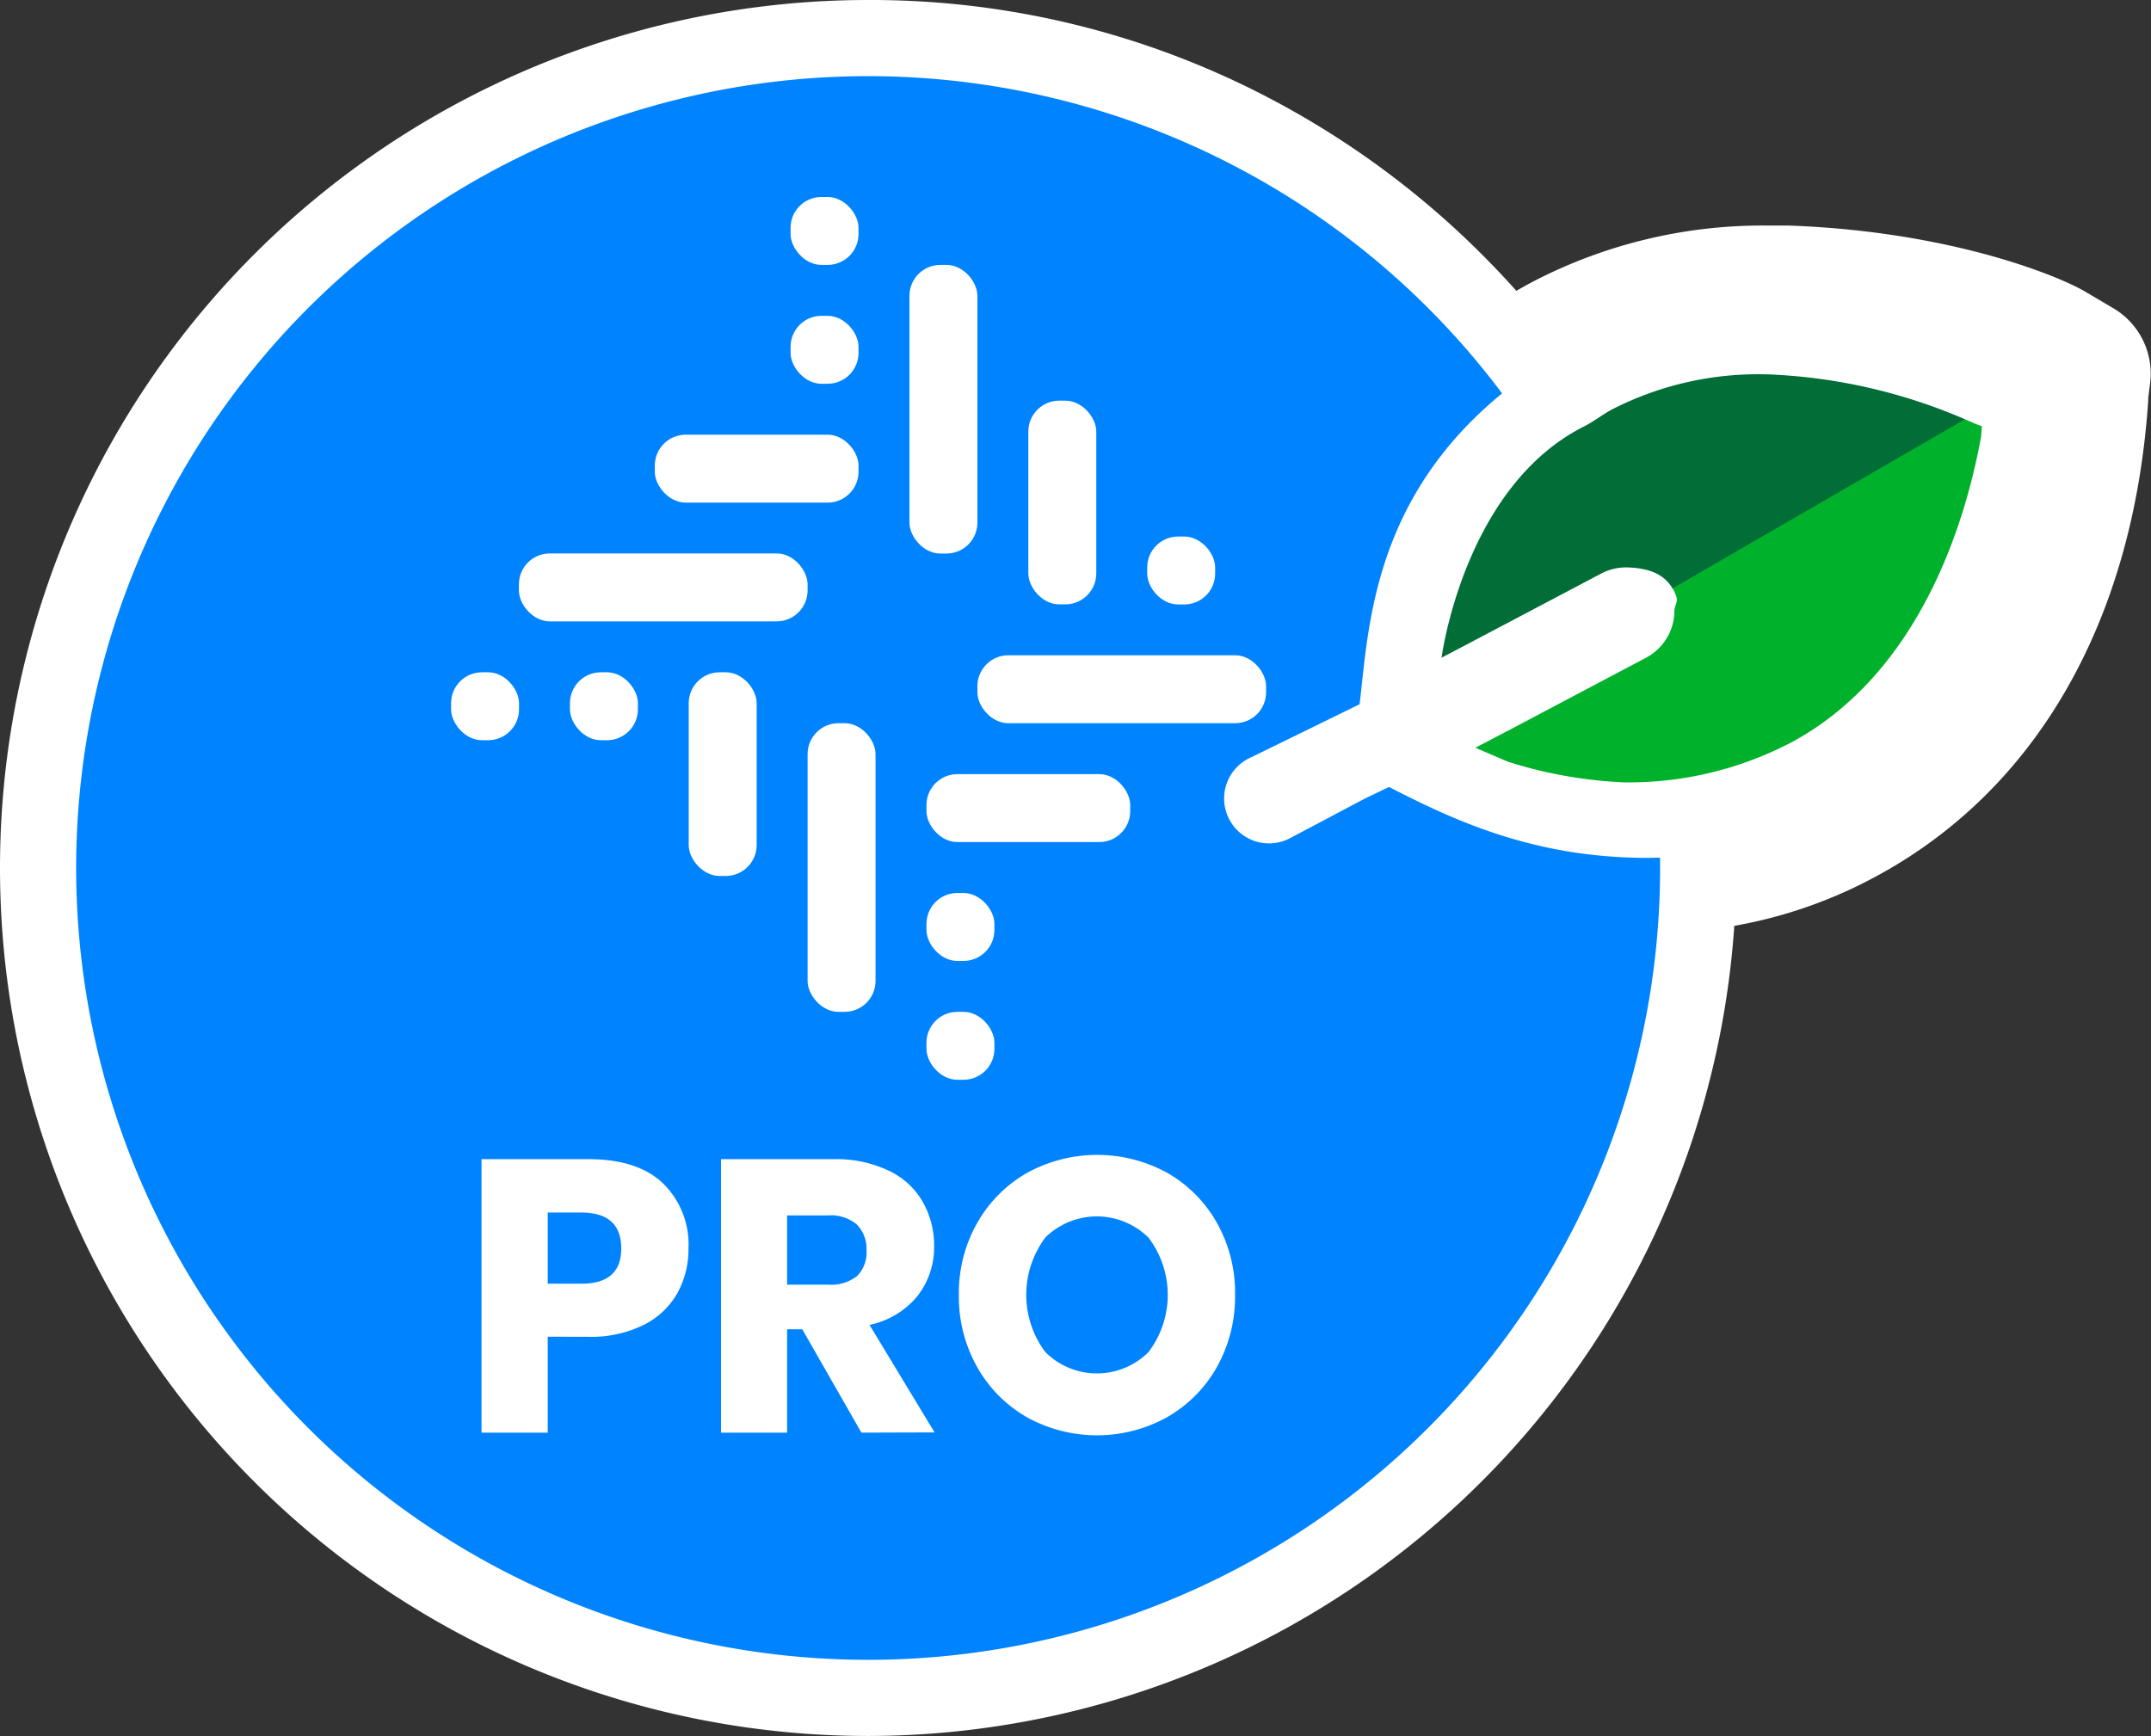 <svg id="Layer_1" data-name="Layer 1" xmlns="http://www.w3.org/2000/svg" viewBox="0 0 185.83 150"><rect x="0" y="0" width="185.83" height="150" fill="#333333" stroke="none"/><defs><style>.cls-1{fill:#fff;}.cls-2{fill:#0083ff;}.cls-3{fill:#006e36;}.cls-4{fill:#00b22b;}</style></defs><path class="cls-1" d="M75,150A75,75,0,0,1,75,0a74.07,74.07,0,0,1,34.1,8.19A75.62,75.62,0,0,1,131,25.13c.44-.25.88-.5,1.33-.74a43,43,0,0,1,20.4-4.9c.6,0,1.21,0,1.81,0,13.74.49,23,4.23,25.47,5.63l2.56,1.51a6.57,6.57,0,0,1,3.18,6.51l-.16,1.26,0,.2c-1.28,19.17-9.74,33.84-23.82,41.29-.85.45-1.64.84-2.43,1.19A40.49,40.49,0,0,1,149.83,80,75.1,75.1,0,0,1,75,150Z"/><path class="cls-2" d="M143.42,75A68.42,68.42,0,1,1,75,6.58,68.42,68.42,0,0,1,143.42,75"/><rect class="cls-1" x="68.3" y="17.02" width="5.87" height="5.87" rx="2.67"/><rect class="cls-1" x="68.3" y="27.29" width="5.87" height="5.87" rx="2.67"/><rect class="cls-1" x="38.97" y="58.09" width="5.87" height="5.87" rx="2.67"/><rect class="cls-1" x="49.24" y="58.09" width="5.87" height="5.87" rx="2.67"/><rect class="cls-1" x="56.57" y="37.56" width="17.6" height="5.87" rx="2.67"/><rect class="cls-1" x="59.5" y="58.09" width="5.87" height="17.6" rx="2.67"/><rect class="cls-1" x="84.44" y="56.62" width="24.94" height="5.87" rx="2.67"/><rect class="cls-1" x="44.83" y="47.82" width="24.94" height="5.87" rx="2.67"/><rect class="cls-1" x="99.11" y="46.36" width="5.87" height="5.87" rx="2.67"/><rect class="cls-1" x="80.04" y="66.89" width="17.6" height="5.87" rx="2.67"/><rect class="cls-1" x="80.04" y="77.16" width="5.87" height="5.87" rx="2.67"/><rect class="cls-1" x="80.04" y="87.43" width="5.87" height="5.87" rx="2.67"/><rect class="cls-1" x="78.57" y="22.89" width="5.87" height="24.94" rx="2.67"/><rect class="cls-1" x="69.77" y="62.49" width="5.87" height="24.94" rx="2.67"/><rect class="cls-1" x="88.84" y="34.62" width="5.87" height="17.6" rx="2.67"/><path class="cls-3" d="M123,64l47.53-27.49s1-9.84-17.33-9.65-28.77,12.21-30.15,23S123,64,123,64"/><path class="cls-4" d="M171.29,35.34,123.76,62.83s-1,9.84,17.33,9.65,28.77-12.21,30.16-23,0-14.13,0-14.13"/><path class="cls-1" d="M176.74,30.85c-1.16-.67-9.38-4.28-22.41-4.75a36.78,36.78,0,0,0-18.89,4.11,33.2,33.2,0,0,0-5.12,3.34c-11.77,9.27-12.07,20.7-12.86,27.3l-9.31,4.56a3.88,3.88,0,1,0,3.21,7.06h0l.13-.07h0l2.12-1.12L117.92,69,120,68c5.07,2.6,11.62,5.76,20.64,6.09a35.74,35.74,0,0,0,16-3c.69-.31,1.37-.65,2-1C178,59.87,178.84,36.59,179.06,33.78l.19-1.45Zm-5.58,6.73,0,.1c-1.33,7.34-5.26,20.57-16.57,26.56l-.31.15a30.22,30.22,0,0,1-14,3.21,38.56,38.56,0,0,1-10-1.78l-2.82-1.21L130.54,63l11.65-6.16a4.61,4.61,0,0,0,2.27-2.75,4.56,4.56,0,0,0,.19-1.21c0-.65.38-.84.13-1.45a4,4,0,0,0-.19-.43l-.07-.11s0,0,0,0c-.8-1.4-2.25-1.8-3.88-1.86a4.58,4.58,0,0,0-2.35.55l-11.56,6.1-2.19,1.15s1.92-14.78,12.34-20c.81-.41,1.55-1,2.38-1.45a27.69,27.69,0,0,1,14.16-3,47.58,47.58,0,0,1,16.39,3.87l.76.33.65.26Z"/><path class="cls-1" d="M47.32,115.5v8.29H41.6V100.16h9.26q4.22,0,6.42,2.09a7.38,7.38,0,0,1,2.2,5.63,7.85,7.85,0,0,1-1,3.93,6.87,6.87,0,0,1-2.93,2.7,10.25,10.25,0,0,1-4.71,1Zm6.35-7.62q0-3.1-3.44-3.11H47.32v6.15h2.91Q53.67,110.92,53.67,107.88Z"/><path class="cls-1" d="M74.42,123.79l-5.11-8.93H68v8.93H62.29V100.16h9.76a10.46,10.46,0,0,1,4.74,1,6.57,6.57,0,0,1,2.91,2.66,7.54,7.54,0,0,1,1,3.85A6.83,6.83,0,0,1,79.25,112a7.26,7.26,0,0,1-4.13,2.48l5.62,9.29ZM68,111h3.55a3.56,3.56,0,0,0,2.5-.75,2.88,2.88,0,0,0,.81-2.22,3,3,0,0,0-.82-2.21,3.46,3.46,0,0,0-2.49-.8H68Z"/><path class="cls-1" d="M100.84,101.34a11.41,11.41,0,0,1,4.29,4.32,12.3,12.3,0,0,1,1.57,6.23,12.43,12.43,0,0,1-1.58,6.25,11.44,11.44,0,0,1-4.32,4.33,12.5,12.5,0,0,1-12.06,0,11.42,11.42,0,0,1-4.31-4.33,12.34,12.34,0,0,1-1.59-6.25,12.21,12.21,0,0,1,1.59-6.23,11.46,11.46,0,0,1,4.31-4.32,12.58,12.58,0,0,1,12.1,0Zm-10.53,5.59a8.25,8.25,0,0,0,0,9.9,6.31,6.31,0,0,0,8.91,0,8.18,8.18,0,0,0,0-9.89,6.34,6.34,0,0,0-8.92,0Z"/></svg>